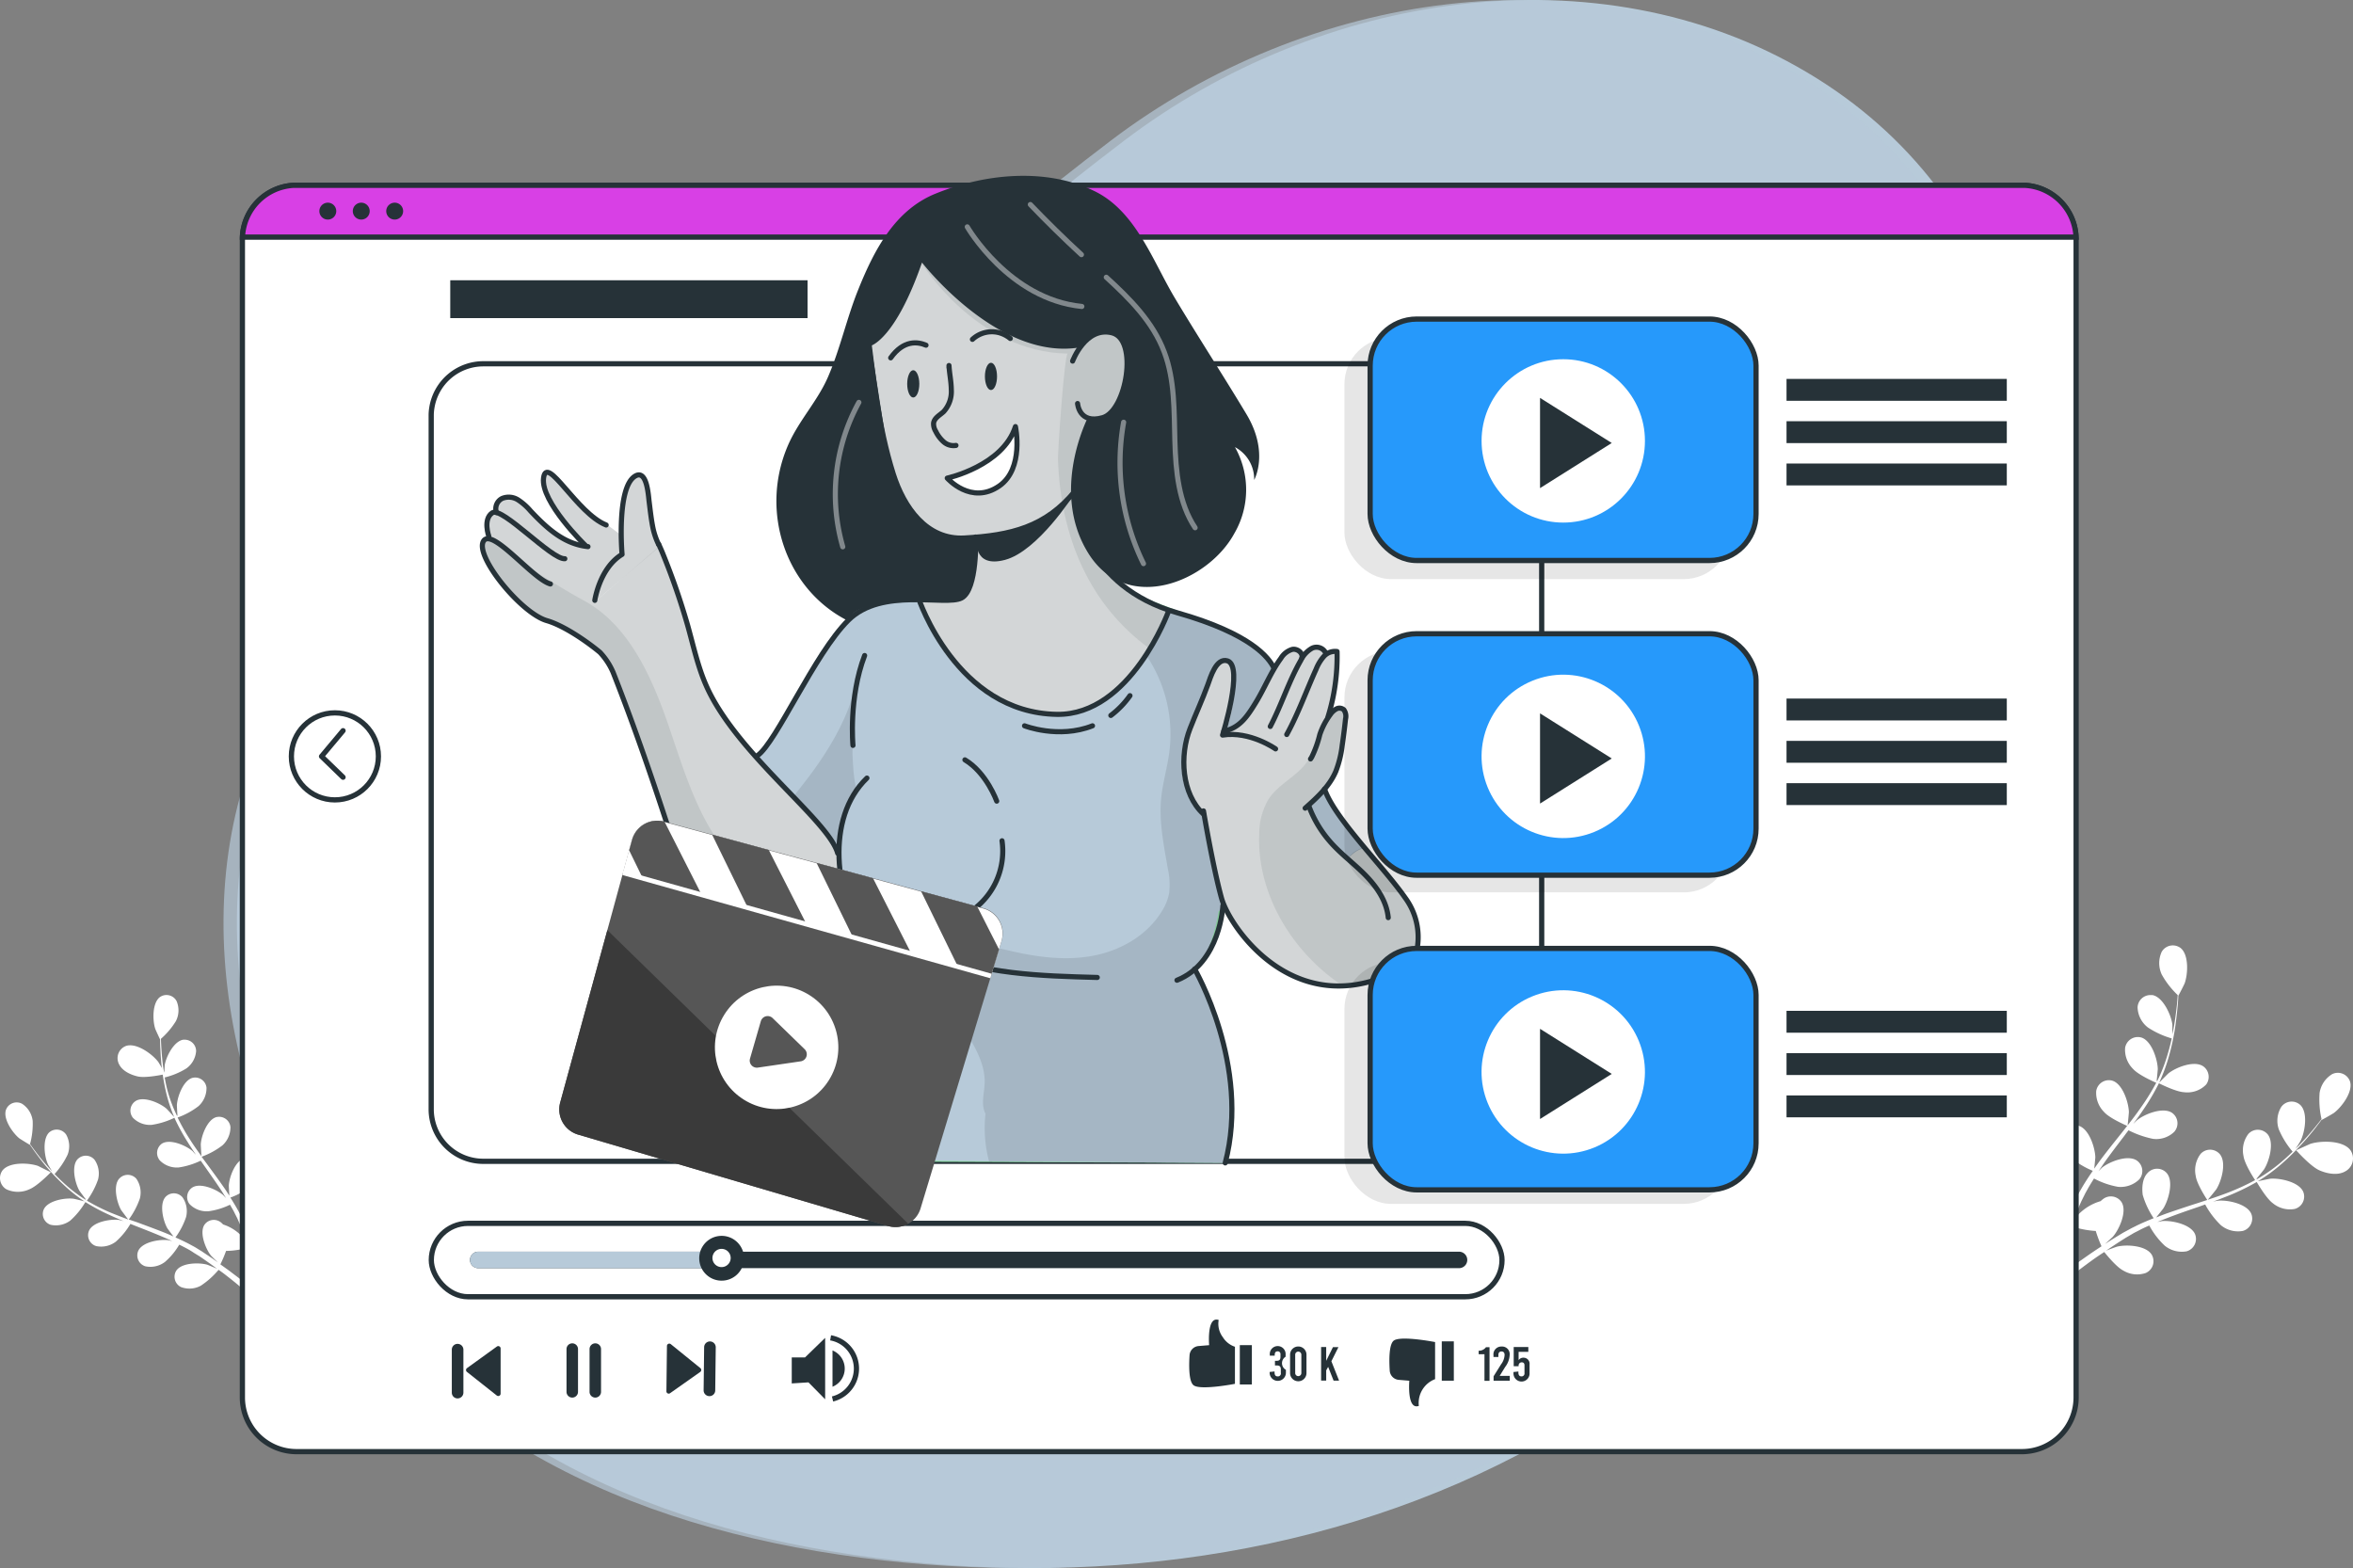 <svg xmlns="http://www.w3.org/2000/svg" xmlns:xlink="http://www.w3.org/1999/xlink" width="450.598" height="300.289" viewBox="0 0 450.598 300.289">
  <rect x="0" y="0" width="450.598" height="300.289" fill="#808080" stroke="none"/>
  <defs>
    <clipPath id="clip-path">
      <path id="Path_1826" data-name="Path 1826" d="M301.51,138.629s-1.2,2.707-2.9,6.146h0c-2.931,6-9.063,14.058-20.779,13.469-19.04-1.5-24.61-22.925-24.61-22.925s.372-8.494-3.8-11.33S240.35,91.5,240.35,91.5l14.329-24.17,14.268,5.212,19.811,7.249,6.708,4.914.359,10.579-7.621,8.373s2.335,18.722,1.455,24.928C288.846,134.216,301.51,138.629,301.51,138.629Z" transform="translate(-240.35 -67.33)" fill="#263238" opacity="0.2"/>
    </clipPath>
  </defs>
  <g id="illustrator_three" data-name="illustrator three" transform="translate(-0.001 0.017)">
    <g id="Plants" transform="translate(0.001 181.028)">
      <g id="freepik--Plants--inject-32">
        <path id="Path_1779" data-name="Path 1779" d="M394.6,373.8c-.047,0,.812-2.741.887-2.9.853-1.936,3.655-5.164,5.99-4.914a2.8,2.8,0,0,1,2.4,3.147,1.463,1.463,0,0,1-.054.291c-.338,1.631-1.97,2.883-3.384,3.56C398.755,373.774,394.6,373.8,394.6,373.8Z" transform="translate(-127.516 -299.297)" fill="#fff"/>
        <path id="Path_1780" data-name="Path 1780" d="M654.11,328.5c-1.7-.738-4.46-3.838-4.46-3.845s2.6-1.184,2.768-1.245c2.031-.629,6.281-.677,7.648,1.266a2.8,2.8,0,0,1-.778,3.878l-.264.156C657.569,329.533,655.552,329.134,654.11,328.5Z" transform="translate(-209.936 -285.419)" fill="#fff"/>
        <path id="Path_1781" data-name="Path 1781" d="M586.949,327.857q-1.57,1.137-2.877,2.146l-1.6-.44c1.09-.812,2.369-1.719,3.77-2.707.819-.569,1.706-1.164,2.626-1.767a25.457,25.457,0,0,1-1.1-2.931,18.234,18.234,0,0,1-4.833-.968c-.372.914-.718,1.807-1.036,2.653-.724,1.915-1.313,3.628-1.787,5.076l-1.354-.366c.514-1.469,1.164-3.215,1.943-5.158.372-.927.785-1.915,1.218-2.924-.339-.217-3.086-1.97-3.926-3.249a5.146,5.146,0,0,1-.907-4.23,2.47,2.47,0,0,1,3.1-1.591l.244.095c1.875.893,2.477,4.6,2.227,6.437,0,.1-.3,1.266-.494,1.99.183-.426.345-.812.535-1.232.372-.846.765-1.658,1.171-2.545.217-.42.44-.839.677-1.272s.494-.86.738-1.293c.6-.995,1.239-1.97,1.915-2.944a16.1,16.1,0,0,1-4.237-2.558,5.143,5.143,0,0,1-1.536-4.061,2.457,2.457,0,0,1,2.8-2.064,2.033,2.033,0,0,1,.278.061c1.99.6,3.127,4.176,3.181,6.017,0,.115-.129,1.455-.21,2.186.413-.582.819-1.164,1.252-1.74,1.245-1.658,2.565-3.3,3.872-4.941.4-.5.792-1,1.185-1.509-.257-.115-3.384-1.469-4.393-2.626a5.19,5.19,0,0,1-1.536-4.061,2.464,2.464,0,0,1,2.8-2.031,1.837,1.837,0,0,1,.277.061c1.99.6,3.127,4.176,3.181,6.017,0,.142-.183,2.064-.25,2.545.873-1.11,1.726-2.227,2.525-3.384a44.562,44.562,0,0,0,2.965-4.779c-.129-.034-3.384-1.448-4.427-2.633a5.135,5.135,0,0,1-1.536-4.061,2.471,2.471,0,0,1,2.816-2.03l.264.054c1.99.6,3.127,4.176,3.174,6.031,0,.115-.135,1.584-.217,2.274l.115.034a31.073,31.073,0,0,0,2.031-5.259c.3-.988.535-1.963.744-2.9a16.6,16.6,0,0,1-4.569-2.1,5.051,5.051,0,0,1-1.97-3.858,2.464,2.464,0,0,1,2.579-2.342h.264c2.031.379,3.581,3.8,3.818,5.638v1.882c.088-.426.183-.866.257-1.279.284-1.543.454-2.978.6-4.244.075-.724.129-1.354.163-2a16.354,16.354,0,0,1-3.066-3.953,5.188,5.188,0,0,1,0-4.325,2.464,2.464,0,0,1,3.384-.887,1.49,1.49,0,0,1,.217.142c1.638,1.279,1.435,5.022.8,6.769-.047.156-1.191,2.41-1.218,2.382h0c0,.6-.068,1.225-.122,1.916-.115,1.279-.271,2.707-.5,4.271a42.988,42.988,0,0,1-1.063,4.988,32.691,32.691,0,0,1-1.936,5.361v.068c.42-.447,1.624-1.651,1.726-1.733,1.448-1.157,4.941-2.538,6.667-1.354a2.471,2.471,0,0,1,.6,3.432l-.156.176a5.023,5.023,0,0,1-4.1,1.354c-1.564-.068-4.589-1.6-4.833-1.712a42.1,42.1,0,0,1-2.944,5c-.629.941-1.293,1.861-1.97,2.782.372-.372.677-.677.758-.738,1.448-1.164,4.934-2.545,6.667-1.388a2.45,2.45,0,0,1,.6,3.418,2.67,2.67,0,0,1-.169.217,4.938,4.938,0,0,1-4.061,1.354,18.346,18.346,0,0,1-4.7-1.645c-.264.352-.521.677-.785,1.049-1.273,1.672-2.552,3.33-3.743,5-.42.6-.805,1.2-1.218,1.78l.677-.677c1.448-1.151,4.934-2.531,6.667-1.354a2.464,2.464,0,0,1,.6,3.425,2.6,2.6,0,0,1-.169.21,5.118,5.118,0,0,1-4.061,1.394,15.631,15.631,0,0,1-4.576-1.591c-.386.623-.778,1.245-1.13,1.861-.217.413-.474.819-.677,1.259l-.643,1.293c-.372.846-.758,1.692-1.1,2.511-.244.575-.467,1.124-.677,1.672.413-.589,1.252-1.733,1.354-1.821a9.6,9.6,0,0,1,4.156-2.443,2.266,2.266,0,0,1,.406-.359,2.45,2.45,0,0,1,3.452.372c.054.074.108.142.156.217,1.069,1.787-.474,5.2-1.692,6.6-.074.081-.948.887-1.516,1.388.379-.244.738-.481,1.144-.731.772-.487,1.55-.954,2.389-1.462l1.259-.677c.413-.244.88-.44,1.32-.677,1.042-.5,2.125-.961,3.229-1.4a15.74,15.74,0,0,1-2.1-4.46c-.183-1.367-.081-3.181.954-4.224a2.45,2.45,0,0,1,3.465-.142,2.568,2.568,0,0,1,.19.2c1.354,1.591.325,5.2-.677,6.769-.061.1-.907,1.144-1.354,1.712.677-.264,1.32-.521,2-.765,1.956-.677,3.96-1.354,5.956-1.983l1.828-.6c-.162-.237-2.031-3.08-2.213-4.616a5.161,5.161,0,0,1,.948-4.223,2.464,2.464,0,0,1,3.479-.129,2.212,2.212,0,0,1,.176.183c1.354,1.6.325,5.212-.677,6.768-.075.115-1.286,1.611-1.618,1.976,1.354-.44,2.674-.9,3.966-1.4a44.594,44.594,0,0,0,5.1-2.355c-.074-.108-2.03-3.066-2.227-4.636a5.176,5.176,0,0,1,.941-4.223,2.464,2.464,0,0,1,3.479-.135c.068.061.122.122.183.183,1.354,1.6.325,5.212-.677,6.768-.068.1-.988,1.245-1.435,1.78l.074.088a31.745,31.745,0,0,0,4.623-3.249c.8-.677,1.53-1.354,2.22-2.031a16.544,16.544,0,0,1-2.647-4.278,5.068,5.068,0,0,1,.481-4.3,2.444,2.444,0,0,1,3.641-.359c1.5,1.442.893,5.144.074,6.809a17.628,17.628,0,0,1-1.008,1.591c.311-.311.677-.623.92-.927,1.09-1.124,2.031-2.227,2.843-3.215.453-.562.866-1.083,1.232-1.557a16.828,16.828,0,0,1-.372-5,5.105,5.105,0,0,1,2.409-3.608,2.457,2.457,0,0,1,3.3,1.124,1.714,1.714,0,0,1,.1.23c.677,1.976-1.577,4.975-3.086,6.092-.122.095-2.315,1.354-2.322,1.313v-.041c-.352.481-.745.981-1.151,1.53-.8,1.009-1.712,2.132-2.8,3.283a43.109,43.109,0,0,1-3.635,3.574,31.644,31.644,0,0,1-4.6,3.384l-.054.034c.589-.142,2.261-.481,2.389-.494,1.848-.162,5.53.609,6.328,2.525a2.457,2.457,0,0,1-1.394,3.181,1.878,1.878,0,0,1-.257.081,5.127,5.127,0,0,1-4.183-1.1c-1.266-.914-2.951-3.858-3.086-4.061a43.622,43.622,0,0,1-5.212,2.545c-1.07.426-2.132.839-3.181,1.225a8.168,8.168,0,0,1,1.042-.19c1.848-.162,5.523.616,6.322,2.531a2.457,2.457,0,0,1-1.394,3.181,1.876,1.876,0,0,1-.257.081,5.151,5.151,0,0,1-4.183-1.1,16.138,16.138,0,0,1-3.005-3.973l-1.239.447c-1.983.677-3.966,1.354-5.888,2.1-.677.257-1.354.535-2.031.812l.907-.176c1.848-.162,5.523.616,6.322,2.525a2.464,2.464,0,0,1-1.394,3.188,1.8,1.8,0,0,1-.25.081,5.164,5.164,0,0,1-4.19-1.1,15.035,15.035,0,0,1-2.938-3.845c-.677.291-1.354.6-1.963.927-.426.23-.86.42-1.273.677l-1.239.724c-.772.487-1.57.995-2.308,1.489-.514.332-1,.677-1.5,1.009.677-.284,2-.751,2.112-.778,1.807-.454,5.543-.237,6.633,1.536a2.457,2.457,0,0,1-.9,3.384,1.565,1.565,0,0,1-.237.122,5.13,5.13,0,0,1-4.3-.46c-1.354-.677-3.384-3.229-3.648-3.553C588.479,326.78,587.673,327.329,586.949,327.857Z" transform="translate(-186.431 -267.465)" fill="#fff"/>
        <path id="Path_1782" data-name="Path 1782" d="M5.639,334.116c1.536-.6,4.095-3.256,4.095-3.256s-2.288-1.117-2.423-1.2c-1.76-.629-5.55-.805-6.843.866a2.5,2.5,0,0,0,.562,3.472l.23.142A5.213,5.213,0,0,0,5.639,334.116Z" transform="translate(-0.001 -287.416)" fill="#fff"/>
        <path id="Path_1783" data-name="Path 1783" d="M42.4,301.248c.041,0-1.252-2.207-1.354-2.342-1.13-1.5-4.19-3.723-6.173-3.046a2.491,2.491,0,0,0-1.455,3.2.628.628,0,0,0,.108.25c.623,1.354,2.288,2.1,3.662,2.4C38.8,302.06,42.4,301.248,42.4,301.248Z" transform="translate(-10.748 -276.6)" fill="#fff"/>
        <path id="Path_1784" data-name="Path 1784" d="M44.29,335.582q1.354,1.056,2.477,2.031l1.442-.338c-.941-.765-2.031-1.624-3.249-2.531-.677-.535-1.482-1.09-2.267-1.658a23.251,23.251,0,0,0,1.09-2.572,15.725,15.725,0,0,0,4.325-.677c.3.819.575,1.624.826,2.389.575,1.719,1.036,3.262,1.408,4.569l1.171-.271c-.406-1.32-.914-2.9-1.55-4.657-.3-.833-.629-1.733-.975-2.633a14.928,14.928,0,0,0,3.587-2.755,4.664,4.664,0,0,0,.954-3.723,2.186,2.186,0,0,0-2.707-1.516l-.23.074c-1.706.731-2.355,3.993-2.207,5.638,0,.095.23,1.13.379,1.787-.142-.366-.278-.731-.433-1.11-.3-.751-.623-1.5-.968-2.295-.183-.386-.359-.772-.541-1.151s-.406-.785-.609-1.178c-.487-.907-1.029-1.794-1.6-2.707a13.893,13.893,0,0,0,3.845-2.125,4.715,4.715,0,0,0,1.53-3.54,2.193,2.193,0,0,0-2.437-1.909l-.23.041c-1.767.46-2.924,3.587-3.012,5.232,0,.1.061,1.293.108,1.943-.345-.535-.677-1.056-1.049-1.584-1.049-1.516-2.166-3.019-3.262-4.521-.345-.46-.677-.921-1.009-1.354a14.976,14.976,0,0,0,3.993-2.18,4.681,4.681,0,0,0,1.53-3.547,2.186,2.186,0,0,0-2.437-1.909l-.23.034c-1.767.467-2.924,3.594-3.012,5.239,0,.122.088,1.834.135,2.267-.738-1.022-1.455-2.031-2.119-3.073a38.094,38.094,0,0,1-2.457-4.345,14.444,14.444,0,0,0,4.014-2.186,4.675,4.675,0,0,0,1.523-3.547,2.179,2.179,0,0,0-2.43-1.909,1.35,1.35,0,0,0-.23.041c-1.767.46-2.924,3.587-3.012,5.232,0,.108.061,1.394.115,2.031h-.1a27.943,27.943,0,0,1-1.787-4.738c-.237-.887-.413-1.753-.562-2.6a14.07,14.07,0,0,0,4.129-1.712,4.488,4.488,0,0,0,1.888-3.35,2.193,2.193,0,0,0-2.22-2.166h-.223c-1.814.264-3.31,3.249-3.567,4.867,0,.088-.068,1.008-.081,1.672-.061-.386-.135-.778-.19-1.151-.2-1.354-.3-2.66-.372-3.79-.041-.643-.068-1.225-.081-1.773a14.869,14.869,0,0,0,2.863-3.384,4.515,4.515,0,0,0,.129-3.838,2.193,2.193,0,0,0-2.958-.907l-.2.122c-1.5,1.076-1.448,4.406-.961,5.983,0,.135.975,2.173.968,2.159h0c0,.521,0,1.083.041,1.706.054,1.13.122,2.416.3,3.8A39.991,39.991,0,0,0,32.263,300a28.644,28.644,0,0,0,1.557,4.806v.047c-.345-.393-1.354-1.516-1.469-1.6-1.245-1.076-4.318-2.416-5.868-1.455a2.186,2.186,0,0,0-.677,3.019,1.311,1.311,0,0,0,.142.2,4.563,4.563,0,0,0,3.6,1.354,14.884,14.884,0,0,0,4.345-1.354,38.632,38.632,0,0,0,2.464,4.535q.792,1.279,1.658,2.538a7.448,7.448,0,0,1-.629-.677c-1.252-1.076-4.3-2.423-5.875-1.455a2.186,2.186,0,0,0-.562,3.019,1.784,1.784,0,0,0,.142.2,4.578,4.578,0,0,0,3.608,1.354,14.427,14.427,0,0,0,4.224-1.3l.677.961c1.069,1.523,2.146,3.046,3.154,4.569.359.535.677,1.083,1.029,1.638-.284-.3-.521-.555-.562-.589-1.252-1.076-4.318-2.416-5.875-1.455a2.186,2.186,0,0,0-.677,3.019,1.261,1.261,0,0,0,.142.19,4.554,4.554,0,0,0,3.608,1.354,13.356,13.356,0,0,0,4.115-1.252c.318.562.677,1.124.934,1.692.19.386.4.745.569,1.144s.345.785.514,1.164c.3.751.623,1.53.893,2.274.2.514.379,1.008.562,1.5-.352-.535-1.056-1.577-1.124-1.658a8.536,8.536,0,0,0-3.669-2.335,3.262,3.262,0,0,0-.345-.338,2.186,2.186,0,0,0-3.086.217l-.142.183c-1.009,1.543.237,4.643,1.272,5.922.061.074.812.819,1.3,1.279-.325-.223-.636-.453-.981-.711-.677-.46-1.354-.9-2.078-1.394l-1.1-.677c-.359-.23-.765-.42-1.151-.643-.907-.481-1.848-.927-2.809-1.354a14.215,14.215,0,0,0,2.031-3.9,4.647,4.647,0,0,0-.677-3.777,2.179,2.179,0,0,0-3.08-.25,1.272,1.272,0,0,0-.169.162c-1.239,1.354-.474,4.609.352,6.024.054.081.765,1.042,1.164,1.557-.575-.25-1.157-.508-1.746-.745-1.712-.677-3.472-1.32-5.219-1.97l-1.591-.541a15.115,15.115,0,0,0,2.119-4.02,4.623,4.623,0,0,0-.677-3.784,2.193,2.193,0,0,0-3.1-.189l-.169.162c-1.232,1.354-.467,4.609.359,6.024.068.108,1.09,1.476,1.354,1.814-1.171-.44-2.335-.893-3.465-1.354a38.586,38.586,0,0,1-4.447-2.254,15.354,15.354,0,0,0,2.139-4.061,4.608,4.608,0,0,0-.677-3.777,2.186,2.186,0,0,0-3.086-.25,1.848,1.848,0,0,0-.169.156c-1.232,1.354-.467,4.616.359,6.024.054.095.833,1.144,1.218,1.631l-.074.081a28.207,28.207,0,0,1-3.993-3.053c-.677-.609-1.313-1.232-1.909-1.855a15.156,15.156,0,0,0,2.5-3.709,4.5,4.5,0,0,0-.278-3.838,2.193,2.193,0,0,0-3.032-.589l-.19.142c-1.354,1.232-.975,4.542-.3,6.051,0,.081.5.866.839,1.442-.257-.284-.541-.575-.785-.853-.927-1.042-1.719-2.031-2.4-2.951-.393-.514-.738-.995-1.049-1.435a14.555,14.555,0,0,0,.508-4.42,4.522,4.522,0,0,0-2.031-3.289,2.186,2.186,0,0,0-2.965.88c0,.068-.068.135-.095.2-.677,1.733,1.225,4.474,2.511,5.523.115.095,2.031,1.279,2.031,1.252a.088.088,0,0,0,0-.041c.3.44.616.9.975,1.4.677.921,1.442,1.956,2.349,3.019a39.838,39.838,0,0,0,3.147,3.276,28.655,28.655,0,0,0,3.96,3.161l.054.034c-.508-.156-2-.508-2.112-.521-1.631-.21-4.914.352-5.7,2.031a2.179,2.179,0,0,0,1.09,2.87,1.582,1.582,0,0,0,.25.095,4.629,4.629,0,0,0,3.75-.826,14.984,14.984,0,0,0,2.877-3.533A37.758,37.758,0,0,0,21.4,323.6c.907.426,1.834.819,2.775,1.2l-.921-.223c-1.638-.2-4.921.359-5.7,2.031a2.186,2.186,0,0,0,1.11,2.89l.237.088a4.653,4.653,0,0,0,3.757-.833,13.928,13.928,0,0,0,2.809-3.418l1.083.433c1.733.677,3.472,1.354,5.178,2.085.6.25,1.171.521,1.746.785-.406-.1-.745-.176-.8-.183-1.638-.21-4.914.345-5.7,2.031a2.179,2.179,0,0,0,1.117,2.883,1.412,1.412,0,0,0,.237.088,4.613,4.613,0,0,0,3.75-.833,13.034,13.034,0,0,0,2.741-3.31c.582.291,1.164.582,1.712.887a12.183,12.183,0,0,1,1.09.677l1.1.677c.677.46,1.354.934,2.031,1.415.453.325.873.636,1.293.954-.589-.257-1.746-.731-1.848-.765-1.584-.453-4.914-.406-5.943,1.13a2.193,2.193,0,0,0,.677,3.019l.2.115a4.562,4.562,0,0,0,3.831-.257,15.756,15.756,0,0,0,3.384-3.032C43,334.566,43.661,335.088,44.29,335.582Z" transform="translate(-0.492 -272.002)" fill="#fff"/>
      </g>
    </g>
    <g id="Background_Simple" data-name="Background Simple" transform="translate(42.802 -0.017)">
      <path id="Path_1785" data-name="Path 1785" d="M367.632,13.8C327.651-9.894,274.45-1.535,237,26.872c-26.8,20.305-51.671,44-82.257,57.992-23.514,10.748-50.371,15.913-67.9,36.286C59.388,153.1,63.05,198.135,82.1,233.311c22.119,40.814,62.27,59.157,107.016,64.977,44.584,5.814,91.544-.866,130.666-23.818,52.117-30.58,80.058-89.033,90.021-146.876C417.279,84.046,408.141,37.769,367.632,13.8Z" transform="translate(-64.462 0.017)" fill="#b7cad9"/>
      <path id="Path_1786" data-name="Path 1786" d="M367.632,13.8C327.651-9.894,274.45-1.535,237,26.872c-26.8,20.305-51.671,44-82.257,57.992-23.514,10.748-50.371,15.913-67.9,36.286C59.388,153.1,63.05,198.135,82.1,233.311c22.119,40.814,62.27,59.157,107.016,64.977,44.584,5.814,91.544-.866,130.666-23.818,52.117-30.58,80.058-89.033,90.021-146.876C417.279,84.046,408.141,37.769,367.632,13.8Z" transform="translate(-67.03 0.017)" fill="#b7cad9" opacity="0.7"/>
    </g>
    <g id="Interface" transform="translate(46.419 35.468)">
      <g id="Capa_6" data-name="Capa 6">
        <path id="Path_1787" data-name="Path 1787" d="M419.736,62.766V284.549a10.376,10.376,0,0,1-10.376,10.369H78.949A10.369,10.369,0,0,1,68.58,284.549V62.333a10.363,10.363,0,0,1,9.835-9.923h331.48a10.369,10.369,0,0,1,9.828,9.923C419.729,62.475,419.736,62.624,419.736,62.766Z" transform="translate(-68.58 -52.41)" fill="#fff" stroke="#263238" stroke-linecap="round" stroke-linejoin="round" stroke-width="1"/>
        <path id="Path_1788" data-name="Path 1788" d="M419.729,62.333H68.6a10.363,10.363,0,0,1,9.821-9.923H409.9A10.369,10.369,0,0,1,419.729,62.333Z" transform="translate(-68.586 -52.41)" fill="#d840e5" stroke="#263238" stroke-miterlimit="10" stroke-width="1"/>
        <path id="Path_1789" data-name="Path 1789" d="M93.589,58.954a1.618,1.618,0,1,1-.474-1.151,1.624,1.624,0,0,1,.474,1.151Z" transform="translate(-75.612 -54)" fill="#263238"/>
        <path id="Path_1790" data-name="Path 1790" d="M103.049,58.954a1.618,1.618,0,1,1-.474-1.151A1.624,1.624,0,0,1,103.049,58.954Z" transform="translate(-78.669 -54)" fill="#263238"/>
        <path id="Path_1791" data-name="Path 1791" d="M112.509,58.954a1.618,1.618,0,1,1-.474-1.151A1.624,1.624,0,0,1,112.509,58.954Z" transform="translate(-81.726 -54)" fill="#263238"/>
      </g>
      <circle id="Ellipse_31" data-name="Ellipse 31" cx="8.332" cy="8.332" r="8.332" transform="translate(9.381 101.033)" fill="#fff" stroke="#263238" stroke-linecap="round" stroke-linejoin="round" stroke-width="1"/>
      <path id="Path_1792" data-name="Path 1792" d="M95.092,206.72l-4.122,4.921,4.122,3.993" transform="translate(-75.815 -102.276)" fill="#fff" stroke="#263238" stroke-linecap="round" stroke-linejoin="round" stroke-width="1"/>
    </g>
    <g id="Progress_bar" data-name="Progress bar" transform="translate(82.596 234.259)">
      <path id="Path_1793" data-name="Path 1793" d="M342.105,373.412a4.244,4.244,0,0,0,.8,3.3,4.3,4.3,0,0,0,2.315,1.828v7.1s-6.335,1.239-7.838.332c-1.029-.609-.981-3.824-.853-5.821a1.888,1.888,0,0,1,1.719-1.746l2.031-.169S339.79,372.607,342.105,373.412Z" transform="translate(-191.324 -354.907)" fill="#263238"/>
      <rect id="Rectangle_777" data-name="Rectangle 777" width="2.308" height="7.533" transform="translate(154.829 23.324)" fill="#263238"/>
      <path id="Path_1794" data-name="Path 1794" d="M362.333,385.375v.6a1.557,1.557,0,0,1-3.113,0v-.19l.941-.095v.21c0,.521.223.738.6.738a.562.562,0,0,0,.6-.677v-.677c0-.514-.223-.738-.738-.738h-.386v-.893h.325c.514,0,.731-.217.731-.738v-.494a.514.514,0,0,0-.548-.582c-.352,0-.555.2-.555.677v.149h-.941v-.223a1.516,1.516,0,1,1,3.026,0v.426a1.455,1.455,0,0,0,.061,2.511Z" transform="translate(-198.678 -357.327)" fill="#263238"/>
      <path id="Path_1795" data-name="Path 1795" d="M365,386.04v-3.52a1.57,1.57,0,1,1,3.141,0v3.52a1.57,1.57,0,1,1-3.141,0Zm2.159,0v-3.52a.589.589,0,1,0-1.178,0v3.52a.589.589,0,1,0,1.178,0Z" transform="translate(-200.546 -357.369)" fill="#263238"/>
      <path id="Path_1796" data-name="Path 1796" d="M375.127,384.9l-.372.677v1.949h-.975V381.1h.975v2.64l1.293-2.619H377.1l-1.354,2.707,1.476,3.716h-1.049Z" transform="translate(-203.383 -357.417)" fill="#263238"/>
      <path id="Path_1797" data-name="Path 1797" d="M398.738,391.607a4.881,4.881,0,0,1,3.113-5.124v-7.1s-6.329-1.239-7.838-.332c-1.022.616-.975,3.824-.846,5.821a1.882,1.882,0,0,0,1.719,1.746l2.031.169S396.417,392.446,398.738,391.607Z" transform="translate(-209.627 -356.648)" fill="#263238"/>
      <rect id="Rectangle_778" data-name="Rectangle 778" width="2.308" height="7.533" transform="translate(193.504 22.6)" fill="#263238"/>
      <path id="Path_1798" data-name="Path 1798" d="M419.47,382.5h-1.11v-.677a1.638,1.638,0,0,0,1.4-.677h.677v6.45h-.968Z" transform="translate(-217.79 -357.433)" fill="#263238"/>
      <path id="Path_1799" data-name="Path 1799" d="M423.732,386.583h1.936v.92h-3.1v-.846L424,384.369a3.262,3.262,0,0,0,.677-1.787c0-.453-.217-.677-.6-.677s-.589.244-.589.677v.379h-.941v-.3a1.5,1.5,0,0,1,1.543-1.7,1.455,1.455,0,0,1,1.557,1.6,4.061,4.061,0,0,1-.866,2.315Z" transform="translate(-219.141 -357.37)" fill="#263238"/>
      <path id="Path_1800" data-name="Path 1800" d="M428.208,386.075v-.19l.941-.095V386c0,.514.223.724.582.724a.548.548,0,0,0,.582-.629v-1.5c0-.379-.2-.562-.514-.562a.589.589,0,0,0-.609.636v.108h-.941V381.1h2.8v.921H429.19v1.6a1.056,1.056,0,0,1,.927-.474,1.157,1.157,0,0,1,1.171,1.3v1.624a1.543,1.543,0,1,1-3.08,0Z" transform="translate(-220.971 -357.417)" fill="#263238"/>
      <path id="Path_1801" data-name="Path 1801" d="M224.01,387.235V382.26h2.538l3.858-3.75v11.764l-3.195-3.242Z" transform="translate(-154.985 -356.58)" fill="#263238"/>
      <path id="Path_1802" data-name="Path 1802" d="M237.882,385.549a3.743,3.743,0,0,1-2.342,3.472V382.07a3.75,3.75,0,0,1,2.342,3.479Z" transform="translate(-158.711 -357.731)" fill="#263238"/>
      <path id="Path_1803" data-name="Path 1803" d="M235,378.5a5.983,5.983,0,0,1,.372,11.709" transform="translate(-158.536 -356.577)" fill="none" stroke="#263238" stroke-miterlimit="10" stroke-width="1"/>
      <path id="Path_1804" data-name="Path 1804" d="M161.387,390.45h0a1.1,1.1,0,0,1-1.1-1.1v-8.19a1.1,1.1,0,0,1,1.1-1.1h0a1.1,1.1,0,0,1,1.1,1.1v8.19A1.1,1.1,0,0,1,161.387,390.45Z" transform="translate(-134.394 -357.081)" fill="#263238"/>
      <path id="Path_1805" data-name="Path 1805" d="M167.9,390.45h0a1.1,1.1,0,0,1-1.1-1.1v-8.19a1.1,1.1,0,0,1,1.1-1.1h0a1.1,1.1,0,0,1,1.1,1.1v8.19a1.1,1.1,0,0,1-1.1,1.1Z" transform="translate(-136.497 -357.081)" fill="#263238"/>
      <path id="Path_1806" data-name="Path 1806" d="M128.94,380.21h0a1.11,1.11,0,0,1,1.11,1.11v8.224a1.11,1.11,0,0,1-1.11,1.11h0a1.1,1.1,0,0,1-1.11-1.11V381.32a1.1,1.1,0,0,1,1.11-1.11Z" transform="translate(-123.904 -357.129)" fill="#263238"/>
      <path id="Path_1807" data-name="Path 1807" d="M138.477,381.3v8.65a.454.454,0,0,1-.738.352l-5.706-4.515a.454.454,0,0,1,0-.724l5.713-4.129a.453.453,0,0,1,.731.366Z" transform="translate(-125.204 -357.333)" fill="#263238"/>
      <path id="Path_1808" data-name="Path 1808" d="M200.176,390h0a1.11,1.11,0,0,1-1.1-1.124l.1-8.251a1.11,1.11,0,0,1,1.124-1.1h0a1.117,1.117,0,0,1,1.1,1.124l-.1,8.251a1.1,1.1,0,0,1-1.124,1.1Z" transform="translate(-146.929 -356.91)" fill="#263238"/>
      <path id="Path_1809" data-name="Path 1809" d="M188.549,389.237l.1-8.65a.453.453,0,0,1,.738-.345l5.658,4.582a.46.46,0,0,1,0,.724l-5.76,4.061a.447.447,0,0,1-.738-.372Z" transform="translate(-143.525 -357.107)" fill="#263238"/>
      <rect id="Rectangle_779" data-name="Rectangle 779" width="205.038" height="14.058" rx="7.029" fill="#fff" stroke="#263238" stroke-linecap="round" stroke-linejoin="round" stroke-width="1"/>
      <path id="Path_1810" data-name="Path 1810" d="M323.953,355.707a1.577,1.577,0,0,1-1.577,1.577H134.557a1.577,1.577,0,0,1,0-3.154H322.376a1.577,1.577,0,0,1,1.577,1.577Z" transform="translate(-125.568 -348.702)" fill="#263238"/>
      <path id="Path_1811" data-name="Path 1811" d="M182.045,354.13l-.108,3.154H134.557a1.577,1.577,0,1,1,0-3.154Z" transform="translate(-125.568 -348.702)" fill="#b7cad9"/>
      <path id="Path_1812" data-name="Path 1812" d="M206.406,353.948a4.291,4.291,0,1,1-1.254-3.039A4.3,4.3,0,0,1,206.406,353.948Z" transform="translate(-146.518 -347.254)" fill="#263238"/>
      <path id="Path_1813" data-name="Path 1813" d="M205.063,355.076a1.746,1.746,0,1,1-1.746-1.746A1.746,1.746,0,0,1,205.063,355.076Z" transform="translate(-147.733 -348.443)" fill="#fff"/>
    </g>
    <g id="Window" transform="translate(82.576 53.655)">
      <path id="Path_1814" data-name="Path 1814" d="M334.659,112.894V245.657a9.984,9.984,0,0,1-9.984,9.983H132a9.977,9.977,0,0,1-10-9.983V112.894a9.064,9.064,0,0,1,.122-1.557,9.984,9.984,0,0,1,9.862-8.427H324.675a10,10,0,0,1,9.855,8.427,9.8,9.8,0,0,1,.129,1.557Z" transform="translate(-122 -86.916)" fill="#fff" stroke="#263238" stroke-linecap="round" stroke-linejoin="round" stroke-width="1"/>
      <rect id="Rectangle_780" data-name="Rectangle 780" width="68.423" height="7.249" transform="translate(3.649)" fill="#263238"/>
    </g>
    <g id="Character" transform="translate(92.372 33.655)">
      <path id="Path_1815" data-name="Path 1815" d="M171.388,198.863s3.384,13.232,9.225,21.4c7.967,7.445,13,7.865,19.08,7.865s9.043-3.059,9.043-3.059l1.049-7.208-3.141-11.141s-11.141-12.63-15.128-15.94-12.562-13.111-15.094-25.795-6.5-18.573-6.5-18.573-1.408-12.461-3.262-12.3-3.865,7.087-3.384,11.506c0,0-4.873-3.547-6.342-4.914s-7.181-7.967-8.19-7.087,2.4,9.828,7.344,14.011a12.387,12.387,0,0,1-6.186-2.978c-2.4-2.416-6.951-7.4-9.043-6.518a2.558,2.558,0,0,0-1.618,2.9s-2.24.643-1.55,4.1c0,0-2.085,3.059.853,7.412s8.657,8.8,13.754,11.188,7.188,3.865,9.043,8.122S171.388,198.863,171.388,198.863Z" transform="translate(-136.634 -76.814)" fill="#fff"/>
      <path id="Path_1816" data-name="Path 1816" d="M209.767,217.891l-.677,4.6-.379,2.606s-2.931,3.059-9.009,3.059-11.121-.44-19.087-7.865c-5.862-8.17-9.225-21.4-9.225-21.4s-8.2-22.7-10.024-26.966-3.939-5.719-9.043-8.122-10.83-6.843-13.754-11.188c-1.99-2.944-1.679-5.307-1.266-6.511a4.022,4.022,0,0,1,.413-.9c-.677-3.459,1.543-4.108,1.543-4.108a2.565,2.565,0,0,1,1.631-2.89c2.085-.887,6.647,4.1,9.036,6.511a12.469,12.469,0,0,0,6.186,2.985c-4.948-4.19-8.346-13.124-7.344-14s6.728,5.713,8.19,7.08,6.342,4.914,6.342,4.914c-.467-4.427,1.543-11.351,3.384-11.506s3.256,12.305,3.256,12.305,3.98,5.9,6.5,18.566,11.121,22.505,15.1,25.781,15.1,15.94,15.1,15.94Z" transform="translate(-136.643 -76.837)" fill="#263238" opacity="0.2"/>
      <path id="Path_1817" data-name="Path 1817" d="M214.4,197.941s8.2-11.506,9.564-14.891,7.581-13.72,14.288-14.5A45.964,45.964,0,0,0,250.8,165.06l35.663,2.071s7.526,2.816,14.363,5.415c6.444,2.45,13.618,6.552,13.842,12.962.19,5.611,10.891,26.059,18.383,32.489l-29.4,8.955s-1.029,8.542-5.57,11.946c0,0,9.956,23.277,5.855,37.125l-80.965-.3s-3.174-31.744,10.863-42.872c0,0-3.655-8.122-3.905-15.243C229.927,217.617,227.443,210.883,214.4,197.941Z" transform="translate(-161.656 -87)" fill="#92e3a9"/>
      <path id="Path_1818" data-name="Path 1818" d="M209.1,228.449l-3.114,3.3s-1.286,2.031-6.714,2.193c-6.092.2-10.681-.271-18.647-7.7-5.861-8.17-9.225-21.4-9.225-21.4s-8.21-22.7-10.031-26.966-3.939-5.719-9.043-8.122-10.83-6.843-13.754-11.188c-1.99-2.944-1.679-5.306-1.266-6.511a80.427,80.427,0,0,1,7.445,5.286c4.19,2.525,7.114,4.494,11.385,6.823,8.494,4.63,12.935,14.5,16.163,23.906s6.092,19.493,13.056,26.343a32.7,32.7,0,0,0,14.356,7.939c3.188.873,6.816,1.6,8.67,4.433A6.647,6.647,0,0,1,209.1,228.449Z" transform="translate(-136.643 -82.799)" fill="#263238" opacity="0.1"/>
      <path id="Path_1819" data-name="Path 1819" d="M298.052,238.694c.589.21,10.972,23.636,5.855,37.125l-45.247-.3-36.414-.447s-2.166-31.379,11.872-42.506c0,0-4.061-8.122-4.312-15.27,0,0-2.369-6.092-15.425-19.06,0,0,8.075-12.183,9.476-15.534s7.222-13.341,13.93-14.119A34.337,34.337,0,0,0,250.1,164.41l35.656,2.078a46.829,46.829,0,0,0,7.3,3.425c2.207.805,4.589,1.266,6.951,2.159,8.961,3.384,13.205,7.229,13.957,12.792s10.891,26.059,18.383,32.489l-29.693,10.22S301.436,235.973,298.052,238.694Z" transform="translate(-161.649 -86.79)" fill="#b7cad9"/>
      <path id="Path_1820" data-name="Path 1820" d="M315.363,241.37s10.721,20.2,5.875,37.118l-45.247-.3a24.819,24.819,0,0,1-.677-9.11c-.92-1.733-.237-3.858-.162-5.828.115-3.053-1.286-5.936-2.822-8.528s-3.3-5.144-4.061-8.122-.189-6.511,2.173-8.325c2.633-2.031,6.281-1.171,9.476-.42,5.239,1.232,10.681,1.963,15.96.975s10.417-3.885,13.259-8.623a9.623,9.623,0,0,0,1.354-3.452,14.091,14.091,0,0,0-.257-4.576c-.772-4.487-1.719-9.029-1.279-13.537.3-2.985,1.178-5.882,1.564-8.853a26.864,26.864,0,0,0-4.224-18.207c1.9-2.5,2.382-6.288,4.061-8.894,2.213.805,4.738,1.638,7.154,2.267,7.087,1.807,13.713,7.107,14.458,12.677s8.413,23.595,17.876,32.732L320.9,229.119S320.189,237.992,315.363,241.37Z" transform="translate(-178.961 -89.465)" opacity="0.1"/>
      <path id="Path_1821" data-name="Path 1821" d="M366.06,223.914s2.1-2.572,4.061-2.031c0,0,4.691,6.3,6.667,8.61,1.6,1.875,3.039,6.2,2.606,9.963a5.056,5.056,0,0,1-2.234,3.635c-2.531,1.665-7.662,4.582-12.346,4.4-6.538-.257-17.517-5.415-21.341-13.5s-4.691-18.64-4.691-18.64-5.063-5.523-4.318-10.924,4.108-12.752,4.894-14.857,1.767-5.063,3.127-4.677,3.154,5.151.44,13.117c0,0,2.274,0,4-2.836s7.06-15.385,10.4-11.506c0,0,3.08-2.132,4.366-.047,0,0,2.322-1.53,2.389.481a90.385,90.385,0,0,1-.873,10.051s2.45-1.834,2.45,2.274-1.421,11.554-6.728,16.055C358.932,213.477,361.741,220.314,366.06,223.914Z" transform="translate(-200.431 -93.026)" fill="#fff"/>
      <path id="Path_1822" data-name="Path 1822" d="M379.4,240.4a5.1,5.1,0,0,1-2.261,3.655c-2.383,1.57-7.019,4.2-11.432,4.379h-.88c-6.538-.257-17.524-5.415-21.355-13.5s-4.684-18.64-4.684-18.64-5.063-5.53-4.325-10.924,4.115-12.745,4.894-14.891,1.773-5.063,3.127-4.67,3.161,5.151.44,13.124c0,0,2.274,0,4.007-2.85s7.06-15.378,10.4-11.506c0,0,3.073-2.132,4.366-.047,0,0,2.308-1.536,2.382.481a87.116,87.116,0,0,1-.839,9.774h0v.271s2.45-1.848,2.45,2.274-1.415,11.554-6.728,16.048c0,0,2.8,6.836,7.127,10.437,0,0,1.482-2.146,3.513-2.125,0,0,5.246,6.369,7.222,8.677A15.4,15.4,0,0,1,379.4,240.4Z" transform="translate(-200.431 -92.997)" fill="#263238" opacity="0.2"/>
      <path id="Path_1823" data-name="Path 1823" d="M288.21,103.979l7.615-8.318-.365-10.579-6.708-4.907L254.672,67.72,240.35,91.9s4.894,29.646,9.063,32.489,3.811,11.33,3.811,11.33,5.462,21.124,24.5,22.634c17.6,1.171,23.636-19.629,23.636-19.629s-10.451-3.7-12.63-9.557S288.21,103.979,288.21,103.979Z" transform="translate(-170.042 -55.544)" fill="#fff"/>
      <path id="Path_1824" data-name="Path 1824" d="M301.51,138.629s-1.2,2.707-2.9,6.146h0c-2.931,6-9.063,14.058-20.779,13.469-19.04-1.5-24.61-22.925-24.61-22.925s.372-8.494-3.8-11.33S240.35,91.5,240.35,91.5l14.329-24.17,14.268,5.212,19.811,7.249,6.708,4.914.359,10.579-7.621,8.373s2.335,18.722,1.455,24.928C288.846,134.216,301.51,138.629,301.51,138.629Z" transform="translate(-170.042 -55.418)" fill="#263238" opacity="0.2"/>
      <g id="Group_1062" data-name="Group 1062" transform="translate(70.308 11.912)" clip-path="url(#clip-path)">
        <path id="Path_1825" data-name="Path 1825" d="M307.939,140.893s-1.09,2.64-2.782,6.092h0l-.677,1.293c-11.7-8.461-17.178-21.5-17.659-36.374-.054-1.5,1.245-20.224,1.854-20.217C271.078,91.422,260.6,74.21,260.6,74.21l14.891.555L295.3,82.014l6.708,4.914.359,10.579-7.621,8.373s.142,18.8,1.455,24.928C297.421,136.338,307.939,140.893,307.939,140.893Z" transform="translate(-246.894 -69.553)" fill="#263238" opacity="0.1"/>
      </g>
      <path id="Path_1827" data-name="Path 1827" d="M303.47,99.489s2.477-6.68,7.56-5.415,2.748,14.931-1.794,16.244-4.812-2.707-4.812-2.707" transform="translate(-190.439 -64.009)" fill="none" stroke="#263238" stroke-linecap="round" stroke-linejoin="round" stroke-width="0.98"/>
      <path id="Path_1828" data-name="Path 1828" d="M267.089,103.806V103.4c.081,1.536.426,3.059.44,4.6a5.711,5.711,0,0,1-1.455,4.224c-.724.677-1.787,1.191-1.936,2.2a2.708,2.708,0,0,0,.406,1.57,6.465,6.465,0,0,0,1.53,2.031,2.836,2.836,0,0,0,2.349.677" transform="translate(-177.728 -67.074)" fill="none" stroke="#263238" stroke-linecap="round" stroke-linejoin="round" stroke-width="0.98"/>
      <path id="Path_1829" data-name="Path 1829" d="M268,130.548s10.64-2.322,13.063-9.868c0,0,1.719,8.027-3.1,11.371C272.562,135.787,268,130.548,268,130.548Z" transform="translate(-178.977 -72.658)" fill="#fff" stroke="#263238" stroke-linecap="round" stroke-linejoin="round" stroke-width="0.98"/>
      <path id="Path_1830" data-name="Path 1830" d="M245.21,91.83c1.218,9.652,2.152,19.263,5.083,28.583,2.031,6.4,6.389,12.7,13.666,12.278,8.8-.514,15.507-2.031,21.26-9.131" transform="translate(-171.612 -63.335)" fill="none" stroke="#263238" stroke-linecap="round" stroke-linejoin="round" stroke-width="0.98"/>
      <path id="Path_1831" data-name="Path 1831" d="M275.13,95.305a5.482,5.482,0,0,1,7.249-.169" transform="translate(-181.281 -63.988)" fill="none" stroke="#263238" stroke-linecap="round" stroke-linejoin="round" stroke-width="0.98"/>
      <path id="Path_1832" data-name="Path 1832" d="M258.768,97.437c-1.591-.677-4.284-1.042-6.768,2.423" transform="translate(-173.806 -65.003)" fill="none" stroke="#263238" stroke-linecap="round" stroke-linejoin="round" stroke-width="0.98"/>
      <path id="Path_1833" data-name="Path 1833" d="M256.112,151.92S256.457,162,253.4,163.6s-15.229-2.152-21.7,4.271-13.787,23.412-17.375,25.9" transform="translate(-161.633 -82.753)" fill="none" stroke="#263238" stroke-linecap="round" stroke-linejoin="round" stroke-width="0.98"/>
      <path id="Path_1834" data-name="Path 1834" d="M280.982,105.239c0,1.435-.514,2.606-1.157,2.606s-1.164-1.171-1.164-2.606.521-2.619,1.164-2.619S280.982,103.791,280.982,105.239Z" transform="translate(-182.422 -66.822)" fill="#263238"/>
      <path id="Path_1835" data-name="Path 1835" d="M258.992,107.349c0,1.442-.521,2.606-1.164,2.606s-1.157-1.164-1.157-2.606.521-2.619,1.157-2.619S258.992,105.9,258.992,107.349Z" transform="translate(-175.315 -67.504)" fill="#263238"/>
      <path id="Path_1836" data-name="Path 1836" d="M237.8,82.253s4.65-1.225,9.753-15.919c0,0,14.43,18.667,29.951,16.292,0,0,4.3-5.225,8.075-1.354,3.161,3.256,0,13.537-2.633,14.485s-3.526.047-3.526.047-7.445,14.166-.061,26.133,22.972,5.516,27.981-3.682a16.607,16.607,0,0,0,.142-16.569,6.954,6.954,0,0,1,3.682,6.288s2.944-5.212-1.469-12.576S300.481,80.669,296.02,73.21c-4.311-7.2-7.526-16.772-15.52-20.59-9.361-4.515-21.036-3.276-30.384.535-7.709,3.134-11.676,10.66-14.762,18.336-2.193,5.415-3.438,11.249-5.753,16.644-2.031,4.738-5.638,8.434-7.7,13.178-5.53,12.725-.413,27.582,11.358,33.572,0,0,1.036-2.626,5.9-3.086s5.889-.921,10.457-.765,6.038-.311,7.066-3.073,1.354-8.758,1.354-8.758-5.963,1.279-10.2-2.43c-4.251-5.09-5.787-7.77-6.823-14.065S237.8,82.253,237.8,82.253Z" transform="translate(-163.361 -49.731)" fill="#263238"/>
      <path id="Path_1837" data-name="Path 1837" d="M276.33,148.339s-.873,5.78,5.415,4.108S294.889,140,294.889,140,287.275,147.445,276.33,148.339Z" transform="translate(-181.655 -78.901)" fill="#263238"/>
      <path id="Path_1838" data-name="Path 1838" d="M226.2,307.919S221.824,279.674,237.669,265" transform="translate(-165.289 -119.295)" fill="none" stroke="#263238" stroke-linecap="round" stroke-linejoin="round" stroke-width="0.98"/>
      <path id="Path_1839" data-name="Path 1839" d="M242.29,251.414c-5.57-8.637-7.648-23.5.433-31.284" transform="translate(-169.078 -104.796)" fill="none" stroke="#263238" stroke-linecap="round" stroke-linejoin="round" stroke-width="0.98"/>
      <path id="Path_1840" data-name="Path 1840" d="M304.75,143.84s1.388,14.891,19.182,19.981c14.288,4.061,17.544,8.677,18.451,10.484" transform="translate(-190.853 -80.142)" fill="none" stroke="#263238" stroke-linecap="round" stroke-linejoin="round" stroke-width="0.98"/>
      <path id="Path_1841" data-name="Path 1841" d="M259.88,169.25s7.236,21.943,26.519,22.234c14.078.21,21.341-19.71,21.341-19.71" transform="translate(-176.353 -88.354)" fill="none" stroke="#263238" stroke-linecap="round" stroke-linejoin="round" stroke-width="0.98"/>
      <path id="Path_1842" data-name="Path 1842" d="M263,269.24c10.072,4.318,21.24,4.657,32.116,4.941" transform="translate(-177.361 -120.666)" fill="none" stroke="#263238" stroke-linecap="round" stroke-linejoin="round" stroke-width="0.98"/>
      <path id="Path_1843" data-name="Path 1843" d="M205.3,232.523a9.34,9.34,0,0,1-3.459,1.184c-8.914,1.5-17.233-1.442-22.688-9.049-3.039-4.244-4.542-9.022-6.139-14-3.553-11.019-7.269-21.91-11.506-32.665a13.2,13.2,0,0,0-2.525-3.838c-2.3-1.915-6.768-5.07-10.153-6.058-4.907-1.408-13.7-12.183-12.183-15.148s9.476,7.222,12.86,8.122" transform="translate(-136.474 -82.913)" fill="none" stroke="#263238" stroke-linecap="round" stroke-linejoin="round" stroke-width="0.98"/>
      <path id="Path_1844" data-name="Path 1844" d="M241.278,202.662s-.86-9.144,2.234-17.212" transform="translate(-170.306 -93.589)" fill="none" stroke="#263238" stroke-linecap="round" stroke-linejoin="round" stroke-width="0.98"/>
      <g id="Group_1063" data-name="Group 1063" transform="translate(67.594 5.495)" opacity="0.42">
        <path id="Path_1845" data-name="Path 1845" d="M273.67,64.17s7.98,13.855,21.943,15.243" transform="translate(-248.403 -59.892)" fill="none" stroke="#fff" stroke-linecap="round" stroke-linejoin="round" stroke-width="0.98"/>
        <path id="Path_1846" data-name="Path 1846" d="M317.581,119.45a43.867,43.867,0,0,0,3.8,27.074" transform="translate(-262.37 -77.756)" fill="none" stroke="#fff" stroke-linecap="round" stroke-linejoin="round" stroke-width="0.98"/>
        <path id="Path_1847" data-name="Path 1847" d="M313,78.43c4.535,4.136,8.934,8.542,11.107,14.329,2.031,5.367,1.868,11.31,2.031,17.07s.717,11.831,3.872,16.569" transform="translate(-261.113 -64.5)" fill="none" stroke="#fff" stroke-linecap="round" stroke-linejoin="round" stroke-width="0.98"/>
        <path id="Path_1848" data-name="Path 1848" d="M291.51,57.85q4.738,4.948,9.787,9.6" transform="translate(-254.168 -57.85)" fill="none" stroke="#fff" stroke-linecap="round" stroke-linejoin="round" stroke-width="0.98"/>
        <path id="Path_1849" data-name="Path 1849" d="M240.848,113.83a36.5,36.5,0,0,0-3.086,27.656" transform="translate(-236.34 -75.94)" fill="none" stroke="#fff" stroke-linecap="round" stroke-linejoin="round" stroke-width="0.98"/>
      </g>
      <path id="Path_1851" data-name="Path 1851" d="M314.29,200.6a17.17,17.17,0,0,0,3.662-3.784" transform="translate(-193.935 -97.263)" fill="none" stroke="#263238" stroke-linecap="round" stroke-linejoin="round" stroke-width="0.98"/>
      <path id="Path_1852" data-name="Path 1852" d="M289.87,205.34s6.511,2.559,13.016,0" transform="translate(-186.044 -100.016)" fill="none" stroke="#263238" stroke-linecap="round" stroke-linejoin="round" stroke-width="0.98"/>
      <path id="Path_1853" data-name="Path 1853" d="M352.512,203.785s-4.907-3.465-10.153-2.64c0,0,4.115-13.2.948-14.214-2.159-.677-3.256,3.141-3.784,4.6-1.036,2.85-2.288,5.53-3.384,8.352-2.031,5.158-1.665,12.495,2.579,16.407" transform="translate(-200.61 -94.042)" fill="none" stroke="#263238" stroke-linecap="round" stroke-linejoin="round" stroke-width="0.98"/>
      <path id="Path_1854" data-name="Path 1854" d="M369.27,219.494c2.288-2.031,4.643-4.176,5.868-7.046a20.183,20.183,0,0,0,1.225-5c.244-1.672.46-3.384.636-5.043a2.159,2.159,0,0,0-.325-1.753,1.266,1.266,0,0,0-1.435-.162,3.275,3.275,0,0,0-1.137,1.042,13.942,13.942,0,0,0-2.031,3.878,20.957,20.957,0,0,1-1.557,4.325c-.068.115-.142.223-.217.332" transform="translate(-211.702 -98.399)" fill="none" stroke="#263238" stroke-linecap="round" stroke-linejoin="round" stroke-width="0.98"/>
      <path id="Path_1855" data-name="Path 1855" d="M371.959,196.816a38.932,38.932,0,0,0,1.733-12.508,2.87,2.87,0,0,0-2.531.941,8.4,8.4,0,0,0-1.482,2.45c-1.882,4.156-3.432,8.528-5.618,12.5" transform="translate(-210.019 -93.211)" fill="none" stroke="#263238" stroke-linecap="round" stroke-linejoin="round" stroke-width="0.98"/>
      <path id="Path_1856" data-name="Path 1856" d="M370,184.2a1.947,1.947,0,0,0-2.64-.873,5.212,5.212,0,0,0-2.112,2.3c-2.308,4.02-3.7,8.549-5.848,12.657" transform="translate(-208.513 -92.839)" fill="none" stroke="#263238" stroke-linecap="round" stroke-linejoin="round" stroke-width="0.98"/>
      <path id="Path_1857" data-name="Path 1857" d="M361.225,185.3c.189-.961-.914-1.767-1.841-1.6a3.81,3.81,0,0,0-2.2,1.719c-1.888,2.572-3.08,5.618-4.738,8.352s-3.134,4.968-6.186,5.6" transform="translate(-204.267 -93.016)" fill="none" stroke="#263238" stroke-linecap="round" stroke-linejoin="round" stroke-width="0.98"/>
      <path id="Path_1858" data-name="Path 1858" d="M340.5,227.423s1.821,10.83,3.465,16.732c1.6,5.733,14.593,24.6,34.952,13.205a5.036,5.036,0,0,0,2.484-3.479,12.691,12.691,0,0,0-2.207-9.726c-4.379-6.274-13.537-15.209-15.513-20.915" transform="translate(-202.405 -105.801)" fill="none" stroke="#263238" stroke-linecap="round" stroke-linejoin="round" stroke-width="0.98"/>
      <path id="Path_1859" data-name="Path 1859" d="M370.33,228.08a21.727,21.727,0,0,0,3.96,6.687c2.031,2.376,4.6,4.237,6.8,6.471s4.129,5,4.433,8.183" transform="translate(-212.045 -107.365)" fill="none" stroke="#263238" stroke-linecap="round" stroke-linejoin="round" stroke-width="0.98"/>
      <path id="Path_1860" data-name="Path 1860" d="M341.8,256.2s-.487,10.978-8.8,14.3" transform="translate(-199.982 -116.452)" fill="none" stroke="#263238" stroke-linecap="round" stroke-linejoin="round" stroke-width="0.98"/>
      <path id="Path_1861" data-name="Path 1861" d="M338,274.16s10.755,18.492,5.855,37.125" transform="translate(-201.597 -122.255)" fill="none" stroke="#263238" stroke-linecap="round" stroke-linejoin="round" stroke-width="0.98"/>
      <path id="Path_1862" data-name="Path 1862" d="M138.131,149.532s-1.191-3.289.677-4.521,11.337,8.989,13.875,8.8" transform="translate(-136.889 -80.487)" fill="none" stroke="#263238" stroke-linecap="round" stroke-linejoin="round" stroke-width="0.98"/>
      <path id="Path_1863" data-name="Path 1863" d="M140.4,143.594a2.193,2.193,0,0,1,1.11-2.707,3.33,3.33,0,0,1,3.039.291,11.2,11.2,0,0,1,2.4,2.132c3.2,3.384,6.43,6.322,10.978,6.809" transform="translate(-137.701 -79.111)" fill="none" stroke="#263238" stroke-linecap="round" stroke-linejoin="round" stroke-width="0.98"/>
      <path id="Path_1864" data-name="Path 1864" d="M161.83,147.66s-8.664-8.386-8.055-12.975,6.362,6.8,11.987,9.016" transform="translate(-142.055 -76.835)" fill="none" stroke="#263238" stroke-linecap="round" stroke-linejoin="round" stroke-width="0.98"/>
      <path id="Path_1865" data-name="Path 1865" d="M180.363,148.414c-.311-1-.731-2.112-.961-3.188-.372-1.733-.548-3.506-.772-5.266-.156-1.232-.426-6.281-2.707-4.86-3.6,2.247-2.518,15.006-2.518,15.006-4.325,2.619-5.225,8.8-5.225,8.8" transform="translate(-146.72 -77.237)" fill="#fff"/>
      <path id="Path_1866" data-name="Path 1866" d="M180.363,148.473a18.13,18.13,0,0,1-.961-3.3c-.372-1.733-.548-3.506-.772-5.266-.156-1.232-.426-6.281-2.707-4.86-3.6,2.247-2.518,15.006-2.518,15.006-4.325,2.619-5.225,8.8-5.225,8.8" transform="translate(-146.72 -77.221)" fill="#263238" opacity="0.2"/>
      <path id="Path_1867" data-name="Path 1867" d="M180.5,147.65a14.074,14.074,0,0,1-1.029-2.924c-.372-1.733-.555-3.506-.778-5.266-.156-1.232-.426-6.281-2.707-4.86-3.587,2.22-2.477,14.972-2.477,14.972-4.318,2.626-5.219,8.8-5.219,8.8" transform="translate(-146.755 -77.076)" fill="none" stroke="#263238" stroke-linecap="round" stroke-linejoin="round" stroke-width="0.98"/>
      <path id="Path_1868" data-name="Path 1868" d="M220.636,213.13c-1.726-6.295-19.432-19.033-25.179-32.11-1.6-3.628-2.464-7.648-3.533-11.466a134.646,134.646,0,0,0-4.738-13.7c-.264-.677-.548-1.279-.826-1.9" transform="translate(-152.595 -83.413)" fill="none" stroke="#263238" stroke-linecap="round" stroke-linejoin="round" stroke-width="0.98"/>
      <path id="Path_1869" data-name="Path 1869" d="M384.2,249.352c-2.383,1.57-7.019,4.2-11.432,4.379a35.671,35.671,0,0,1-3.851-2.809c-7.73-6.457-13.151-16.441-12.65-26.756a13.041,13.041,0,0,1,1.726-6.417c1.875-2.937,5.252-4.291,7.3-7.053,2.342-3.168,2.322-7.445,5.009-10.545v.271s2.45-1.848,2.45,2.274-1.415,11.554-6.728,16.048c0,0,2.8,6.836,7.127,10.437A5.6,5.6,0,0,1,376.577,227s5.334,6.43,7.31,8.738c1.6,1.875,3.032,6.2,2.606,9.963A5.1,5.1,0,0,1,384.2,249.352Z" transform="translate(-207.489 -98.294)" fill="#263238" opacity="0.1"/>
      <path id="Path_1870" data-name="Path 1870" d="M224.45,215.632c0-.474,9.286-10.335,11.7-20.712,0,0-.23,10.261-.366,11.953v.487c.2,5.564.751,6.538.751,6.538s-3.465,8.014-3.465,11.006Z" transform="translate(-164.903 -96.649)" opacity="0.1"/>
      <path id="Path_1873" data-name="Path 1873" d="M255.92,279.254a4.86,4.86,0,0,0,1.354-3.472,8.84,8.84,0,0,0-1.083-4.542,13.158,13.158,0,0,0-1.212-1.767c-.474-.609-.975-1.191-1.5-1.753-.061-.061-.176-.061-.217-.142s.149-.081.074-.034" transform="translate(-174.214 -120.107)" fill="none" stroke="#263238" stroke-linecap="round" stroke-linejoin="round" stroke-width="0.98"/>
      <path id="Path_1874" data-name="Path 1874" d="M275.39,251.041a13.943,13.943,0,0,0,5.489-13.171" transform="translate(-181.365 -110.528)" fill="none" stroke="#263238" stroke-linecap="round" stroke-linejoin="round" stroke-width="0.98"/>
      <path id="Path_1875" data-name="Path 1875" d="M279.092,222.876s-1.929-5.415-6.092-7.906" transform="translate(-180.592 -103.128)" fill="none" stroke="#263238" stroke-linecap="round" stroke-linejoin="round" stroke-width="0.98"/>
    </g>
    <g id="Videos" transform="translate(257.46 61.087)">
      <rect id="Rectangle_781" data-name="Rectangle 781" width="42.181" height="4.19" transform="translate(84.66 11.459)" fill="#263238"/>
      <rect id="Rectangle_782" data-name="Rectangle 782" width="42.181" height="4.19" transform="translate(84.66 19.561)" fill="#263238"/>
      <rect id="Rectangle_783" data-name="Rectangle 783" width="42.181" height="4.19" transform="translate(84.66 27.663)" fill="#263238"/>
      <rect id="Rectangle_784" data-name="Rectangle 784" width="73.898" height="46.236" rx="8.91" transform="translate(0 3.56)" opacity="0.1"/>
      <rect id="Rectangle_785" data-name="Rectangle 785" width="73.898" height="46.236" rx="8.91" transform="translate(4.921)" fill="#2699fb" stroke="#263238" stroke-miterlimit="10" stroke-width="1"/>
      <circle id="Ellipse_32" data-name="Ellipse 32" cx="15.642" cy="15.642" r="15.642" transform="translate(26.262 7.689)" fill="#fff"/>
      <path id="Path_1880" data-name="Path 1880" d="M435.72,129.84V112.56l13.733,8.637Z" transform="translate(-398.263 -97.466)" fill="#263238"/>
      <rect id="Rectangle_786" data-name="Rectangle 786" width="42.181" height="4.19" transform="translate(84.66 72.673)" fill="#263238"/>
      <rect id="Rectangle_787" data-name="Rectangle 787" width="42.181" height="4.19" transform="translate(84.66 80.775)" fill="#263238"/>
      <rect id="Rectangle_788" data-name="Rectangle 788" width="42.181" height="4.19" transform="translate(84.66 88.877)" fill="#263238"/>
      <rect id="Rectangle_789" data-name="Rectangle 789" width="73.898" height="46.236" rx="8.91" transform="translate(0 63.556)" opacity="0.1"/>
      <rect id="Rectangle_790" data-name="Rectangle 790" width="73.898" height="46.236" rx="8.91" transform="translate(4.921 60.26)" fill="#2699fb" stroke="#263238" stroke-miterlimit="10" stroke-width="1"/>
      <circle id="Ellipse_33" data-name="Ellipse 33" cx="15.642" cy="15.642" r="15.642" transform="translate(21.517 75.162) rotate(-22.17)" fill="#fff"/>
      <path id="Path_1881" data-name="Path 1881" d="M435.72,219.093V201.82l13.733,8.637Z" transform="translate(-398.263 -126.311)" fill="#263238"/>
      <rect id="Rectangle_791" data-name="Rectangle 791" width="42.181" height="4.19" transform="translate(84.66 132.473)" fill="#263238"/>
      <rect id="Rectangle_792" data-name="Rectangle 792" width="42.181" height="4.19" transform="translate(84.66 140.575)" fill="#263238"/>
      <rect id="Rectangle_793" data-name="Rectangle 793" width="42.181" height="4.19" transform="translate(84.66 148.677)" fill="#263238"/>
      <rect id="Rectangle_794" data-name="Rectangle 794" width="73.898" height="46.236" rx="8.91" transform="translate(0 123.207)" opacity="0.1"/>
      <rect id="Rectangle_795" data-name="Rectangle 795" width="73.898" height="46.236" rx="8.91" transform="translate(4.921 120.52)" fill="#2699fb" stroke="#263238" stroke-miterlimit="10" stroke-width="1"/>
      <circle id="Ellipse_34" data-name="Ellipse 34" cx="15.642" cy="15.642" r="15.642" transform="translate(21.489 135.654) rotate(-22.33)" fill="#fff"/>
      <path id="Path_1882" data-name="Path 1882" d="M435.72,308.343V291.07l13.733,8.637Z" transform="translate(-398.263 -155.152)" fill="#263238"/>
    </g>
    <g id="Group_1064" data-name="Group 1064" transform="matrix(0.848, 0.53, -0.53, 0.848, 8856.914, 1606.896)">
      <path id="Path_1894" data-name="Path 1894" d="M952.5,567.943a5.014,5.014,0,0,1-3.047,2.416l-59.622,16.619a5.025,5.025,0,0,1-6.158-3.4L873.832,550.8l-3.282-10.92-1.271-4.247h-.009l-.586-1.965a5.022,5.022,0,0,1,3.355-6.252l.072-.027,9.044-2.735,10.758-3.256,9.079-2.751L911.7,515.4l9.134-2.753,10.667-3.229,1.2-.361a5,5,0,0,1,6.222,3.386l.469,1.723,1.4,5.158,12.156,44.9a5,5,0,0,1-.451,3.717Z" transform="translate(-9043.094 2870.091)" fill="#565656"/>
      <path id="Path_1895" data-name="Path 1895" d="M940.775,519.341l-6.284,1.839-8.909,2.6-11.154,3.264-8.864,2.588-11.2,3.282-8.828,2.579L874.3,538.789l-3.769,1.1-1.28-4.247-.586-1.965a5.022,5.022,0,0,1,3.355-6.252l.072-.027,9.044-2.735,10.758-3.256,9.079-2.751,10.713-3.246,9.137-2.752,10.667-3.227,1.2-.361a5,5,0,0,1,6.222,3.386l.469,1.723Z" transform="translate(-9043.076 2870.148)" fill="#fff"/>
      <path id="Path_1896" data-name="Path 1896" d="M1290.5,523.13l-6.284,1.839-13.67-8.522,10.667-3.227,7.89,4.753Z" transform="translate(-9392.806 2866.293)" fill="#565656"/>
      <path id="Path_1897" data-name="Path 1897" d="M1142.778,567.558l-11.154,3.264-13.454-8.386,10.712-3.246Z" transform="translate(-9260.272 2826.31)" fill="#565656"/>
      <path id="Path_1898" data-name="Path 1898" d="M990.287,613.454l-11.2,3.282-13.228-8.251,10.758-3.255Z" transform="translate(-9127.801 2786.267)" fill="#565656"/>
      <path id="Path_1899" data-name="Path 1899" d="M885.555,659.28l-11.236,3.291-5.04-3.147h-.009l-.586-1.965a5.022,5.022,0,0,1,3.355-6.252l.072-.027h.009Z" transform="translate(-9043.094 2746.301)" fill="#565656"/>
      <path id="Path_1900" data-name="Path 1900" d="M988.306,848.071a5.014,5.014,0,0,1-3.048,2.416l-59.621,16.619a5.025,5.025,0,0,1-6.158-3.4L909.64,830.93Z" transform="translate(-9078.902 2589.963)" fill="#3a3a3a"/>
      <circle id="Ellipse_36" data-name="Ellipse 36" cx="11.817" cy="11.817" r="11.817" transform="translate(-8141.688 3410.935)" fill="#fff"/>
      <path id="Path_1901" data-name="Path 1901" d="M1171.647,813.345l2.037,7.163a1.361,1.361,0,0,0,2.192.666l6.321-5.367a1.362,1.362,0,0,0-.6-2.369l-8.349-1.8a1.361,1.361,0,0,0-1.6,1.7Z" transform="translate(-9306.739 2606.767)" fill="#565656"/>
      <rect id="Rectangle_796" data-name="Rectangle 796" width="73.188" height="0.903" transform="translate(-8172.666 3409.552) rotate(-16.33)" fill="#fff"/>
    </g>
  </g>
</svg>
